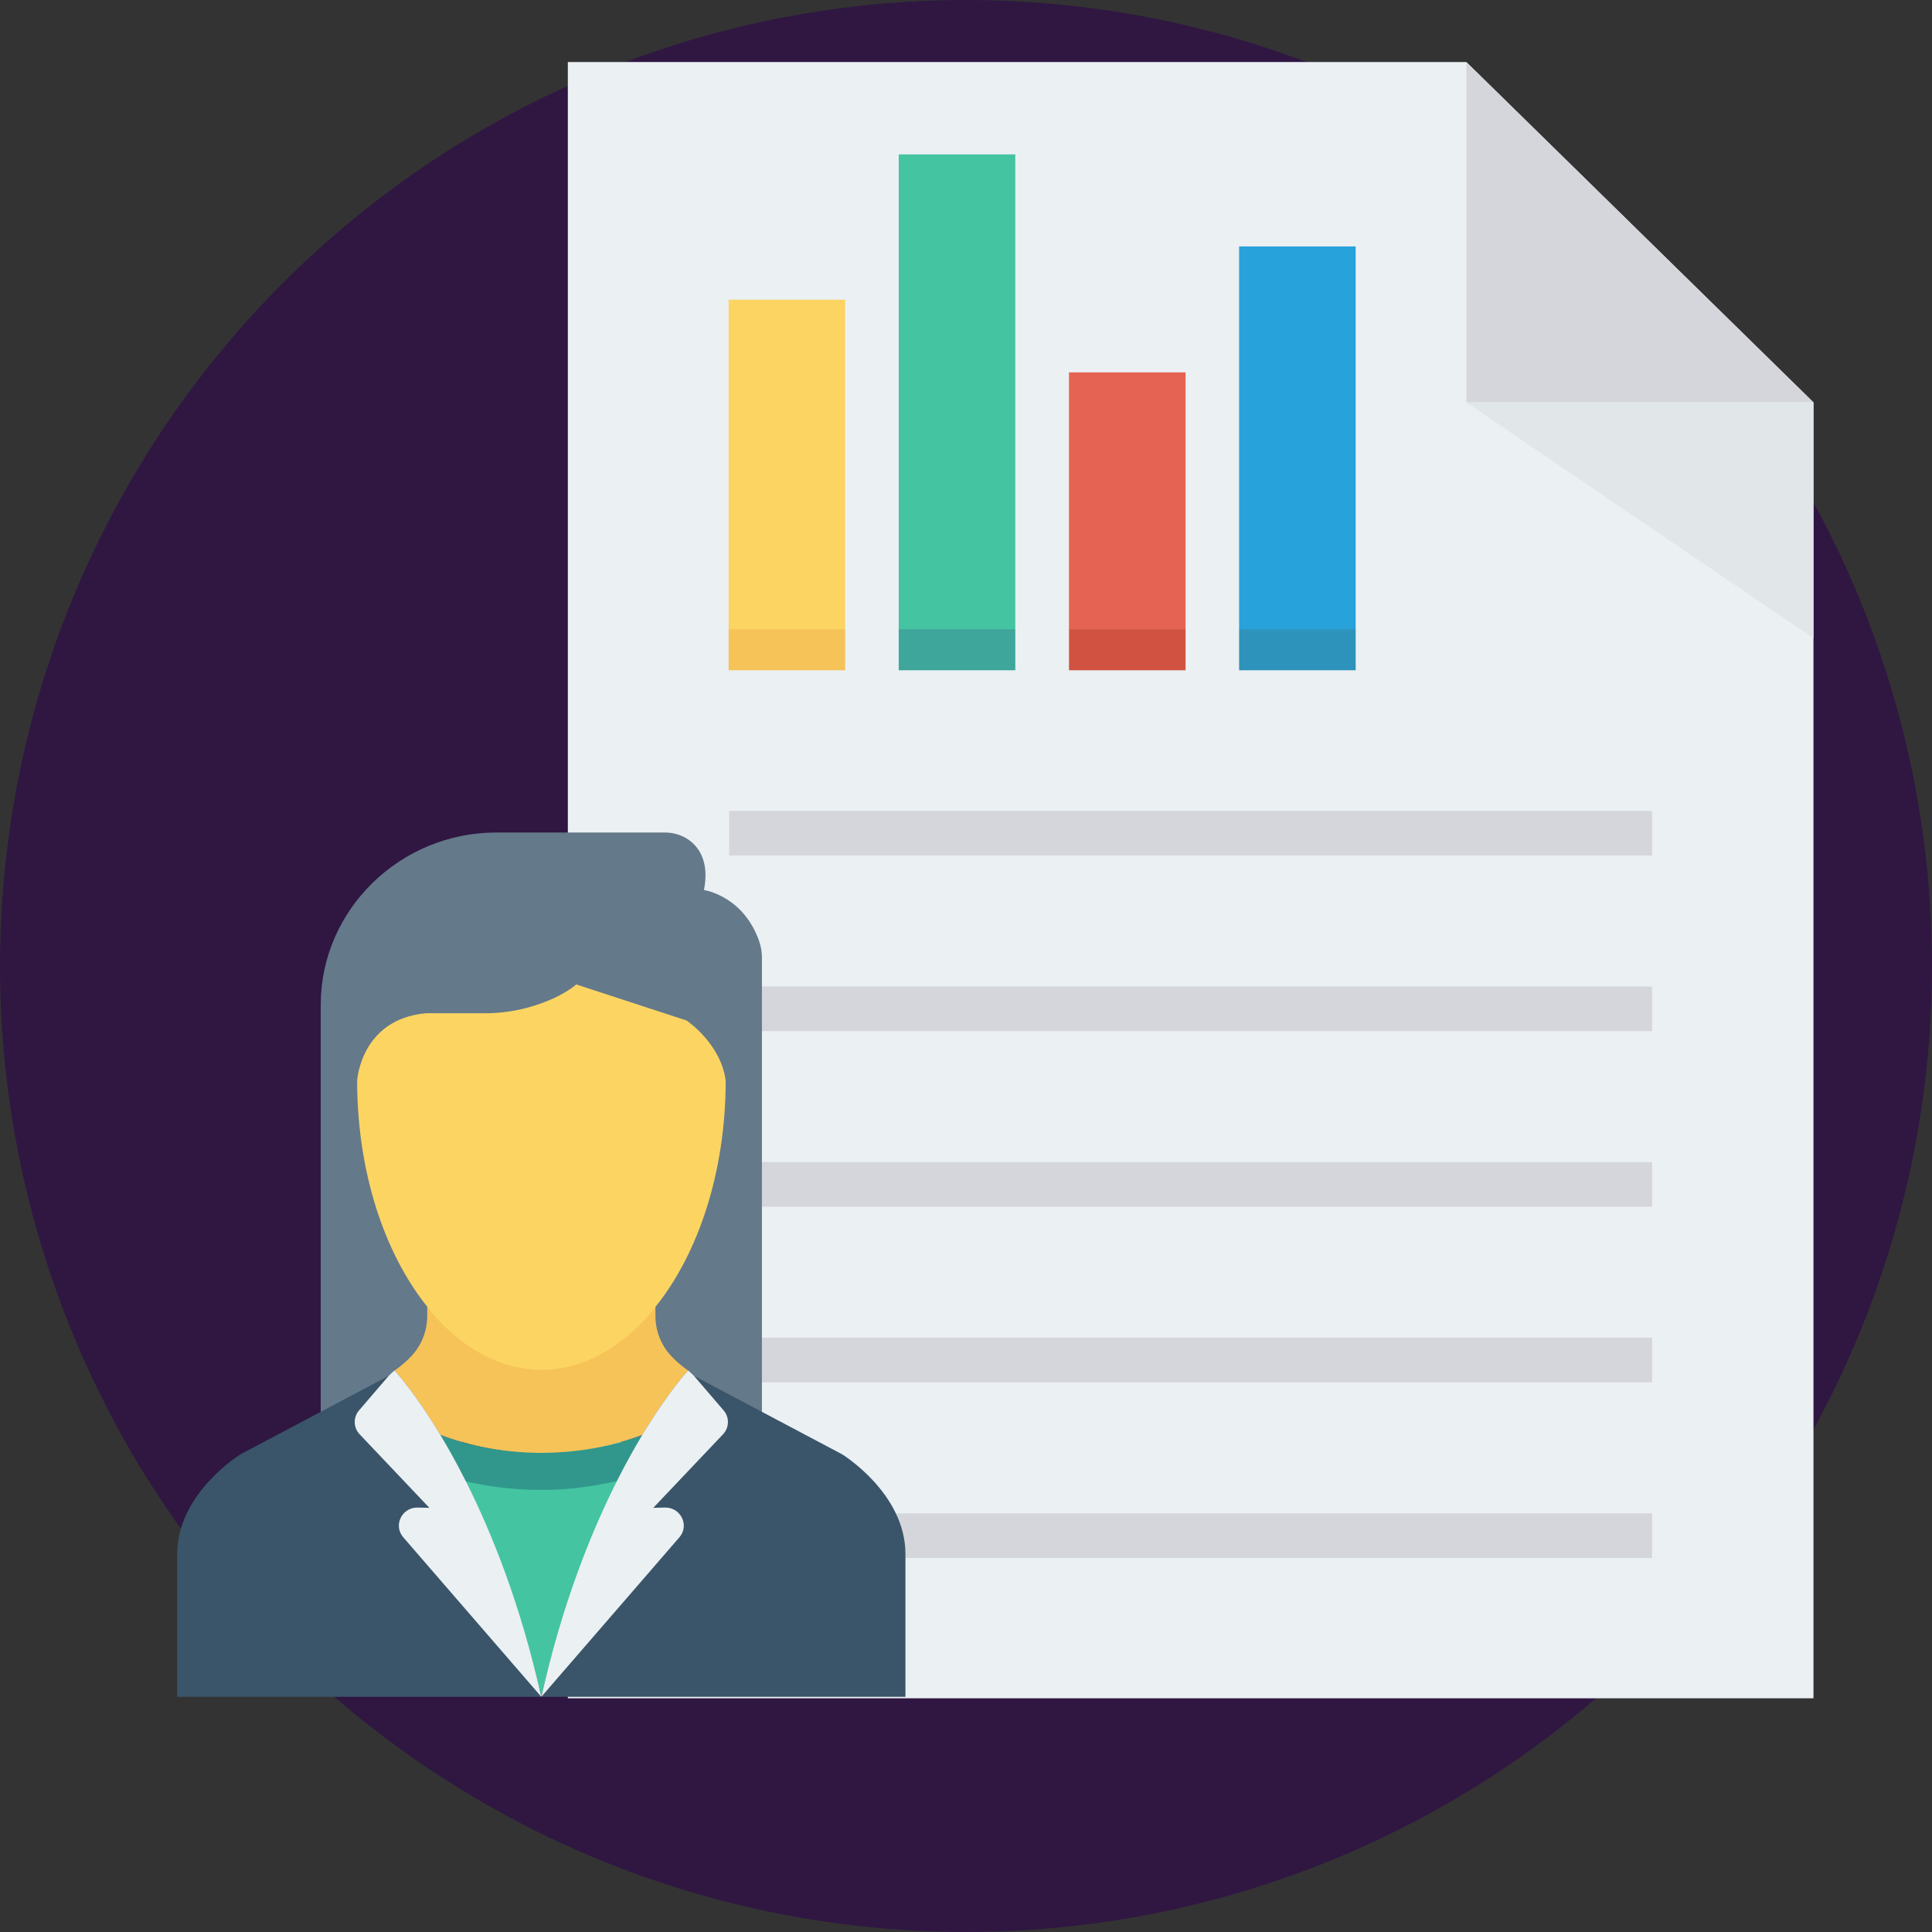 <?xml version="1.0" encoding="UTF-8" standalone="no"?>
<!-- Generator: Adobe Illustrator 19.0.0, SVG Export Plug-In . SVG Version: 6.00 Build 0)  -->

<svg
   xmlns:dc="http://purl.org/dc/elements/1.1/"
   xmlns:cc="http://creativecommons.org/ns#"
   xmlns:rdf="http://www.w3.org/1999/02/22-rdf-syntax-ns#"
   xmlns:svg="http://www.w3.org/2000/svg"
   xmlns="http://www.w3.org/2000/svg"
   xmlns:sodipodi="http://sodipodi.sourceforge.net/DTD/sodipodi-0.dtd"
   xmlns:inkscape="http://www.inkscape.org/namespaces/inkscape"
   version="1.1"
   id="Layer_1"
   x="0px"
   y="0px"
   viewBox="0 0 260 260"
   xml:space="preserve"
   inkscape:version="0.91 r13725"
   sodipodi:docname="consumer-analytics-icon.svg"
   width="260"
   height="260"><rect x="0" y="0" width="260" height="260" fill="#333333" stroke="none"/><defs
     id="defs5708" /><sodipodi:namedview
     pagecolor="#ffffff"
     bordercolor="#666666"
     borderopacity="1"
     objecttolerance="10"
     gridtolerance="10"
     guidetolerance="10"
     inkscape:pageopacity="0"
     inkscape:pageshadow="2"
     inkscape:window-width="1366"
     inkscape:window-height="745"
     id="namedview5706"
     showgrid="false"
     fit-margin-top="0"
     fit-margin-left="0"
     fit-margin-right="0"
     fit-margin-bottom="0"
     inkscape:zoom="1.920573"
     inkscape:cx="158.61568"
     inkscape:cy="133.71599"
     inkscape:window-x="-8"
     inkscape:window-y="-8"
     inkscape:window-maximized="1"
     inkscape:current-layer="Layer_1" /><circle
     style="fill:#2d004f;fill-opacity:0.549"
     cx="130"
     cy="130"
     r="130"
     id="circle5029" /><polygon
     style="fill:#ebf0f3"
     points="491.52,102.234 387.243,0 117.342,0 117.342,491.52 491.52,491.52 "
     id="polygon5624"
     transform="matrix(0.448,0,0,0.448,23.848,8.35)" /><polygon
     style="fill:#d5d6db"
     points="387.243,102.234 491.52,102.234 387.243,0 "
     id="polygon5626"
     transform="matrix(0.448,0,0,0.448,23.848,8.35)" /><polygon
     style="fill:#e1e6e9"
     points="491.52,102.234 387.243,102.234 491.52,173.099 "
     id="polygon5628"
     transform="matrix(0.448,0,0,0.448,23.848,8.35)" /><g
     id="g5630"
     transform="matrix(0.448,0,0,0.448,23.848,8.35)"><rect
       x="165.796"
       y="224.952"
       style="fill:#d5d6db"
       width="277.248"
       height="13.404"
       id="rect5632" /><rect
       x="165.796"
       y="277.709"
       style="fill:#d5d6db"
       width="277.248"
       height="13.404"
       id="rect5634" /><rect
       x="165.796"
       y="330.445"
       style="fill:#d5d6db"
       width="277.248"
       height="13.404"
       id="rect5636" /><rect
       x="165.796"
       y="383.201"
       style="fill:#d5d6db"
       width="277.248"
       height="13.404"
       id="rect5638" /><rect
       x="165.796"
       y="435.968"
       style="fill:#d5d6db"
       width="277.248"
       height="13.404"
       id="rect5640" /></g><rect
     x="98.056"
     y="84.661"
     style="fill:#f6c358"
     width="15.686"
     height="5.541"
     id="rect5642" /><rect
     x="98.056"
     y="40.334"
     style="fill:#fcd462"
     width="15.686"
     height="44.329"
     id="rect5644" /><rect
     x="120.945"
     y="84.661"
     style="fill:#3ea69b"
     width="15.686"
     height="5.541"
     id="rect5646" /><rect
     x="120.945"
     y="20.777"
     style="fill:#44c4a1"
     width="15.686"
     height="63.886"
     id="rect5648" /><rect
     x="143.861"
     y="84.661"
     style="fill:#d15241"
     width="15.686"
     height="5.541"
     id="rect5650" /><rect
     x="143.861"
     y="50.113"
     style="fill:#e56353"
     width="15.686"
     height="34.558"
     id="rect5652" /><rect
     x="166.755"
     y="84.661"
     style="fill:#2d93ba"
     width="15.686"
     height="5.541"
     id="rect5654" /><rect
     x="166.755"
     y="33.163"
     style="fill:#27a2db"
     width="15.686"
     height="51.5"
     id="rect5656" /><path
     style="fill:#64798a"
     d="m 102.538,194.062 0,-65.167 c 0,-0.781 -0.132,-1.559 -0.395,-2.297 -2.166,-6.086 -7.408,-6.82 -7.408,-6.82 0.67,-3.407 -0.397,-5.343 -1.631,-6.427 -0.995,-0.875 -2.311,-1.317 -3.647,-1.317 l -22.648,0 c -13.006,0 -23.646,10.433 -23.646,23.184 l 0,58.845"
     id="path5658"
     inkscape:connector-curvature="0" /><path
     style="fill:#f6c358"
     d="m 90.227,182.376 c -1.326,-1.458 -2.023,-3.363 -2.023,-5.316 l 0,-1.556 c -0.189,0.235 -0.359,0.501 -0.553,0.726 -4.133,4.838 -9.24,7.737 -14.792,7.737 -5.56,0 -10.675,-2.908 -14.811,-7.759 -0.193,-0.226 -0.364,-0.493 -0.552,-0.728 l 0,1.58 c 0,1.953 -0.697,3.858 -2.023,5.316 -0.607,0.669 -1.393,1.381 -2.375,2.068 0.096,0.106 0.286,0.318 0.623,0.72 1.016,1.211 3.058,3.83 5.521,7.913 4.224,1.605 8.804,2.507 13.607,2.507 4.802,0 9.381,-0.902 13.605,-2.507 2.464,-4.083 4.506,-6.703 5.522,-7.913 0.337,-0.402 0.527,-0.614 0.623,-0.719 -0.979,-0.688 -1.765,-1.4 -2.372,-2.068 z"
     id="path5660"
     inkscape:connector-curvature="0" /><path
     style="fill:#fcd462"
     d="m 72.86,184.34 c 5.551,0 10.659,-2.899 14.792,-7.737 0.193,-0.226 0.364,-0.492 0.553,-0.726 5.737,-7.129 9.454,-18.089 9.454,-30.469 -0.659,-5.008 -5.273,-8.078 -5.273,-8.078 l -14.829,-4.846 c -1.887,1.541 -4.334,2.494 -6.379,3.069 -1.932,0.544 -3.934,0.808 -5.944,0.808 l -7.944,0 c -8.733,0.807 -9.227,9.047 -9.227,9.047 0,12.365 3.708,23.316 9.435,30.446 0.188,0.235 0.359,0.502 0.552,0.728 4.136,4.851 9.25,7.759 14.811,7.759 z"
     id="path5662"
     inkscape:connector-curvature="0" /><path
     style="fill:#44c4a1"
     d="m 62.258,199.038 c 3.684,7.059 7.681,16.741 10.591,29.306 2.917,-12.596 6.927,-22.296 10.619,-29.36 -3.401,0.826 -6.945,1.311 -10.619,1.311 -3.657,-4.5e-4 -7.202,-0.443 -10.592,-1.256 z"
     id="path5664"
     inkscape:connector-curvature="0" /><path
     style="fill:#31978c"
     d="m 58.437,192.863 c 1.099,1.821 2.275,3.93 3.487,6.315 3.497,0.862 7.153,1.33 10.925,1.33 3.789,0 7.445,-0.512 10.953,-1.388 1.201,-2.361 2.367,-4.45 3.458,-6.257 -4.474,1.7 -9.324,2.656 -14.411,2.656 -5.088,0 -9.938,-0.956 -14.412,-2.656 z"
     id="path5666"
     inkscape:connector-curvature="0" /><path
     style="fill:#3a556a"
     d="m 52.301,185.16 -8.586,4.546 -11.339,6.003 c 0,0 -8.528,5.226 -8.528,13.413 l 0,19.225 49,0 4.48e-4,-0.003"
     id="path5668"
     inkscape:connector-curvature="0" /><path
     style="fill:#ebf0f3"
     d="m 62.535,199.038 c -1.144,-2.251 -2.254,-4.242 -3.292,-5.961 -2.463,-4.082 -4.505,-6.702 -5.521,-7.913 -0.337,-0.402 -0.527,-0.614 -0.623,-0.72 -0.031,-0.034 -0.798,0.717 -0.798,0.717 l -3.983,4.643 c -0.805,0.939 -0.77,2.319 0.081,3.217 l 9.384,9.896 -1.567,-0.036 c -2.137,-0.048 -3.33,2.402 -1.947,4 l 18.579,21.464 8.65e-4,-0.003 C 70.015,215.778 66.122,206.097 62.535,199.037 Z"
     id="path5670"
     inkscape:connector-curvature="0" /><path
     style="fill:#3a556a"
     d="m 72.848,228.348 0.002,0 49,0 0,-19.225 c 0,-8.187 -8.528,-13.413 -8.528,-13.413 l -11.339,-6.003 -8.586,-4.546"
     id="path5672"
     inkscape:connector-curvature="0" /><path
     style="fill:#ebf0f3"
     d="m 89.482,202.881 -1.567,0.036 9.384,-9.896 c 0.852,-0.898 0.887,-2.278 0.081,-3.217 l -3.983,-4.643 c 0,0 -0.766,-0.751 -0.797,-0.717 -0.096,0.106 -0.285,0.317 -0.623,0.719 -1.016,1.211 -3.058,3.83 -5.522,7.913 -1.029,1.706 -2.13,3.678 -3.264,5.907 -3.595,7.064 -7.5,16.764 -10.341,29.36 l -8.64e-4,0.003 -4.47e-4,0.003 18.581,-21.466 c 1.383,-1.598 0.19,-4.048 -1.947,-4 z"
     id="path5674"
     inkscape:connector-curvature="0" /><g
     id="g5676"
     transform="matrix(0.725,0,0,0.725,23.848,-127.796)" /><g
     id="g5678"
     transform="matrix(0.725,0,0,0.725,23.848,-127.796)" /><g
     id="g5680"
     transform="matrix(0.725,0,0,0.725,23.848,-127.796)" /><g
     id="g5682"
     transform="matrix(0.725,0,0,0.725,23.848,-127.796)" /><g
     id="g5684"
     transform="matrix(0.725,0,0,0.725,23.848,-127.796)" /><g
     id="g5686"
     transform="matrix(0.725,0,0,0.725,23.848,-127.796)" /><g
     id="g5688"
     transform="matrix(0.725,0,0,0.725,23.848,-127.796)" /><g
     id="g5690"
     transform="matrix(0.725,0,0,0.725,23.848,-127.796)" /><g
     id="g5692"
     transform="matrix(0.725,0,0,0.725,23.848,-127.796)" /><g
     id="g5694"
     transform="matrix(0.725,0,0,0.725,23.848,-127.796)" /><g
     id="g5696"
     transform="matrix(0.725,0,0,0.725,23.848,-127.796)" /><g
     id="g5698"
     transform="matrix(0.725,0,0,0.725,23.848,-127.796)" /><g
     id="g5700"
     transform="matrix(0.725,0,0,0.725,23.848,-127.796)" /><g
     id="g5702"
     transform="matrix(0.725,0,0,0.725,23.848,-127.796)" /><g
     id="g5704"
     transform="matrix(0.725,0,0,0.725,23.848,-127.796)" /></svg>